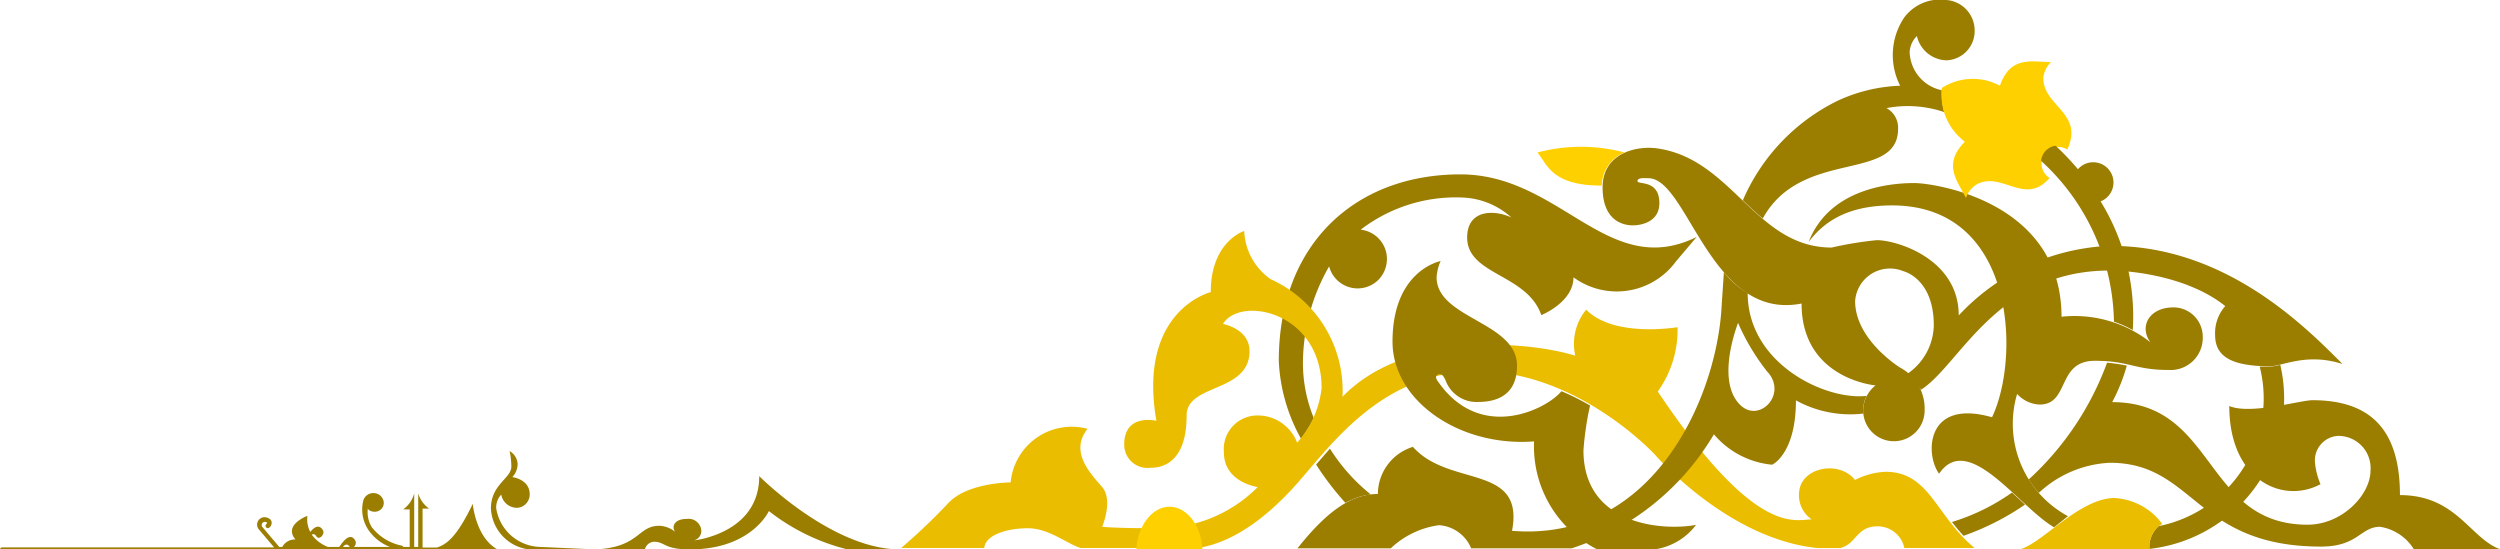 <svg xmlns="http://www.w3.org/2000/svg" viewBox="0 0 155.42 34.13"><defs><style>.cls-1{fill:#9b7d00;}.cls-2{fill:#ffd000;}.cls-3{fill:#ebbd00;}</style></defs><title>GolGold2</title><g id="Layer_2" data-name="Layer 2"><g id="Layer_1-2" data-name="Layer 1"><path class="cls-1" d="M81.68,26a8.5,8.5,0,0,1-.8,1.27,10.86,10.86,0,0,1-1.38-4.83c0-7.31,4.79-11.6,11.29-11.6,6.24,0,9.18,6.61,14.69,3.89l-1.28,1.51a4.56,4.56,0,0,1-6.38,1c0,1.55-2,2.35-2,2.35-.88-2.57-4.61-2.48-4.61-4.83,0-1.68,1.59-1.77,2.75-1.24a4.79,4.79,0,0,0-3.05-1.24,9.7,9.7,0,0,0-6.32,2,1.83,1.83,0,0,1,1.56,2.33,1.8,1.8,0,0,1-1.25,1.25,1.83,1.83,0,0,1-2.27-1.3,12.15,12.15,0,0,0-1.63,6A9.08,9.08,0,0,0,81.68,26Z"/><path class="cls-1" d="M82.68,27.89a11.43,11.43,0,0,0,2.54,2.85,3.87,3.87,0,0,0-.82.18,5.64,5.64,0,0,0-.76.34,18,18,0,0,1-1.82-2.38Z"/><path class="cls-1" d="M131,15.29c7.25-.12,12.3,5,14.63,7.34-2.24-.72-3.74.14-4.5.14-2.53,0-3.42-.68-3.42-1.94a2.52,2.52,0,0,1,.63-1.8c-2.12-1.71-5.45-2.21-7.21-2.21-7,0-9.32,5.92-11.71,7.41a3.05,3.05,0,0,0-.83-1,3.73,3.73,0,0,0,1.63-3c0-2.93-1.89-3.37-1.89-3.37a2.17,2.17,0,0,0-3,1.86c0,2.41,2.79,4.13,2.79,4.13a2.89,2.89,0,0,1,1.53,2.67,1.91,1.91,0,1,1-3.82,0,2,2,0,0,1,.77-1.56S112,23.57,112,18.87c-5.66,1.12-7.07-7.79-9.52-7.79-.22,0-.68-.06-.68.18s1.36-.12,1.36,1.37c0,1.16-1.11,1.38-1.66,1.38s-1.87-.25-1.87-2.36,2.08-2.62,3.43-2.42c4.67.69,6.09,6.16,10.81,6.16a22.11,22.11,0,0,1,2.81-.46c1.22,0,5.09,1.15,5.09,4.68A13.58,13.58,0,0,1,131,15.29Z"/><path class="cls-1" d="M127.7,32.78c-2.2-1.27-5.34-6-7.15-3.33-.87-1.16-.87-4.7,3.29-3.51,1.77-3.7,1.48-13.17-6.21-13.17-2.84,0-4.28,1.07-5.19,2.27,1.36-3.5,5.47-3.66,6.58-3.66s9.14,1.07,9.14,8.31a7.62,7.62,0,0,1,5.93,1.93,1.38,1.38,0,0,1-.7-1.16c0-.79.71-1.35,1.72-1.35a1.82,1.82,0,0,1,1.83,1.8A2,2,0,0,1,134.82,23c-2.12,0-2.43-.57-4.59-.57-2.38,0-1.55,2.72-3.43,2.72a2,2,0,0,1-1.4-.66,6.53,6.53,0,0,0,3.16,7.6C128.16,32.41,127.7,32.78,127.7,32.78Z"/><path class="cls-1" d="M108.35,12.45a12.31,12.31,0,0,1,5.9-6.19,10.05,10.05,0,0,1,3.88-.93,4.19,4.19,0,0,1,.25-4.24A2.78,2.78,0,0,1,121,0a1.9,1.9,0,0,1,1.76,1.87A1.82,1.82,0,0,1,121,3.75a1.94,1.94,0,0,1-1.83-1.51,1.5,1.5,0,0,0-.45,1,2.5,2.5,0,0,0,2,2.37,4.8,4.8,0,0,0,.15,1.36,7.05,7.05,0,0,0-3.59-.25A1.39,1.39,0,0,1,118,8c0,3.37-6,1.19-8.41,5.58C109.17,13.25,108.35,12.45,108.35,12.45Z"/><path class="cls-1" d="M125.08,30.62a12.93,12.93,0,0,1-3.73,1.83s.34.45.72.86a16.25,16.25,0,0,0,3.82-1.94Z"/><path class="cls-2" d="M101,9.48a10.55,10.55,0,0,0-5.42,0c.62.74.87,2.06,4,2.06A2.25,2.25,0,0,1,101,9.48Z"/><path class="cls-2" d="M127.4,11.09c-1.53,1.7-2.9-.41-4.45.34a1.56,1.56,0,0,0-.73.88c-.52-1.07-1.48-2.07-.07-3.5a3.66,3.66,0,0,1-1.43-3.34,3.55,3.55,0,0,1,3.61-.14c.66-1.9,2-1.47,3.18-1.47a1.55,1.55,0,0,0-.48,1c0,1.75,2.54,2.16,1.49,4.44a1,1,0,1,0-1.12,1.75Z"/><path class="cls-1" d="M126.89,10A13.84,13.84,0,0,1,131.42,20a6.58,6.58,0,0,1,1.17.52,13.63,13.63,0,0,0-2-8,1.26,1.26,0,1,0-1.41-2,15.79,15.79,0,0,0-1.39-1.46A1.05,1.05,0,0,0,126.89,10Z"/><path class="cls-1" d="M141.14,22.79l-.66,0a8,8,0,0,1,.25,2,8.12,8.12,0,0,1-6.54,7.92,1.78,1.78,0,0,0-.57,1.41h.05A9.43,9.43,0,0,0,142,24.79a9.12,9.12,0,0,0-.24-2.11A2.84,2.84,0,0,1,141.14,22.79Z"/><path class="cls-3" d="M125.64,34.13h8a1.62,1.62,0,0,1,.78-1.56,3.94,3.94,0,0,0-3-1.61C129.28,31,127,33.72,125.64,34.13Z"/><path class="cls-3" d="M75.27,18.16s-4.57,1.12-3.38,8c0,0-2-.49-2,1.48a1.44,1.44,0,0,0,1.61,1.44c.41,0,2.27,0,2.27-3.25,0-2,3.91-1.4,3.91-4,0-1.4-1.65-1.69-1.65-1.69,1.07-1.77,6.13-.78,6.13,4a6.11,6.11,0,0,1-1.52,3.38,2.62,2.62,0,0,0-2.55-1.69,2.09,2.09,0,0,0-2,2.31c0,1.85,2.1,2.14,2.1,2.14a8.68,8.68,0,0,1-6.38,2.56c-2.46,0-3.29-.09-3.29-.09s.7-1.65,0-2.47-2.06-2.18-.91-3.62a3.81,3.81,0,0,0-4.78,3.33s-2.67,0-3.87,1.28a37.15,37.15,0,0,1-2.94,2.8h5.17c.06-.8,1.38-1.23,2.71-1.23s2.47,1,3.3,1.23h7.23c1.46-.2,3.48-1.07,5.89-3.66,2.2-2.37,5.35-7.33,11.57-7.33s11,5.19,11,5.19,4.49,5.23,10.09,5.8h1.43c1-.25,1-1.35,2.31-1.35a1.7,1.7,0,0,1,1.67,1.35h4.37c-2.43-2-2.79-4.74-5.55-4.74a4.6,4.6,0,0,0-1.89.51c-.95-1.23-3.31-.82-3.47.72a1.82,1.82,0,0,0,.78,1.73c-1.06,0-3.47,1.14-9.57-7.95a6.59,6.59,0,0,0,1.23-4s-3.95.68-5.68-1.09a3.35,3.35,0,0,0-.68,2.86c-3.31-1-10.68-1.39-14.47,2.56A7.6,7.6,0,0,0,79,17.36a3.84,3.84,0,0,1-1.65-3S75.27,15,75.27,18.16Z"/><path class="cls-1" d="M107,19.48C106.52,25.2,102.53,33.7,94,33c.8-4.2-3.91-2.67-6.16-5.22a3.08,3.08,0,0,0-2.18,2.93c-1.64,0-3.16,1.06-5,3.38h5.8a5.41,5.41,0,0,1,3-1.44,2.33,2.33,0,0,1,2,1.44H97.7A16,16,0,0,0,106.55,27a5.4,5.4,0,0,0,3.62,1.89s1.48-.66,1.48-4a7,7,0,0,0,4.2.82,1.81,1.81,0,0,1,.2-1.1c-2.56.3-7.4-2-7.4-6.39a5.5,5.5,0,0,1-1.48-1.3Zm2.93,3.69c1.17,1.4-.59,3.15-1.75,2s-.72-3.47-.13-5.1A13.63,13.63,0,0,0,109.91,23.16Z"/><path class="cls-2" d="M70.65,34.13h4.1c-.08-1.51-1-2.63-2.05-2.63S70.73,32.66,70.65,34.13Z"/><path class="cls-1" d="M86.57,21.24c0,3.68,4.18,6.56,8.8,6.2a7.17,7.17,0,0,0,3.88,6.69H103a3.9,3.9,0,0,0,2.44-1.5c-1.93.37-7,.11-7-4.64a19.32,19.32,0,0,1,.41-2.78,15.74,15.74,0,0,0-1.78-.89c-.87,1.09-5,3.21-7.65-.57-.15-.2-.23-.39,0-.47s.35.15.45.37a2.05,2.05,0,0,0,2,1.34c1.45,0,2.44-.63,2.44-2.26,0-2.72-5-2.92-5-5.5a3,3,0,0,1,.25-1S86.57,16.79,86.57,21.24Z"/><path class="cls-1" d="M131.31,25a11.35,11.35,0,0,0,.91-2.27,10.29,10.29,0,0,0-1.23-.18,18.4,18.4,0,0,1-4.87,7.26,6.41,6.41,0,0,0,.63.83,6.92,6.92,0,0,1,4.42-1.87c5.27,0,5.28,5.21,13.12,5.21,2.32,0,2.45-1.23,3.67-1.23a3,3,0,0,1,2.1,1.39h5.36c-1.86-.67-2.71-3.36-6.22-3.36,0-4.12-1.88-5.9-5.44-5.9-.75,0-3.87.92-5.17.36,0,4.66,3.36,6.11,5.67,4.86a4.44,4.44,0,0,1-.35-1.45,1.53,1.53,0,0,1,1.41-1.55,2,2,0,0,1,2.05,2.15c0,1.51-1.76,3.37-3.92,3.37C137,32.61,137.78,25,131.31,25Z"/><path class="cls-1" d="M31.79,29c0,.75-1.27,1.1-1.27,2.61a2.69,2.69,0,0,0,2.32,2.54H36.9L33.54,34a2.84,2.84,0,0,1-2.69-2.39,1.15,1.15,0,0,1,.31-.86,1,1,0,0,0,1,.82.83.83,0,0,0,.77-.84c0-.94-1.08-1.07-1.08-1.07a1.2,1.2,0,0,0,.33-.83,1,1,0,0,0-.5-.79A4.66,4.66,0,0,1,31.79,29Z"/><path class="cls-1" d="M37.39,34.13h2.71a.61.61,0,0,1,.54-.45c.63,0,.62.35,1.66.45h1.25c3.3-.25,4.25-2.36,4.25-2.36a12.92,12.92,0,0,0,4.79,2.36H55.4c-4.06-.36-8.2-4.53-8.2-4.53,0,3.17-3.16,3.88-4.07,4A.61.61,0,0,0,43.6,33a.79.79,0,0,0-.89-.74c-.85,0-.95.52-.74.8a1.68,1.68,0,0,0-.92-.37C39.7,32.64,39.8,33.9,37.39,34.13Z"/><path class="cls-1" d="M26,30.67V34h-.25V30.67a1.76,1.76,0,0,1-.69,1h.41V34h-.4a.14.14,0,0,0-.1-.08,3.15,3.15,0,0,1-1.86-1.15,1.8,1.8,0,0,1-.24-1.17c0,.15.5.37.83.05a.54.54,0,0,0,.15-.48.63.63,0,0,0-.56-.51.65.65,0,0,0-.69.41h0a2.27,2.27,0,0,0,.28,1.84A2.87,2.87,0,0,0,24.24,34H22a.33.33,0,0,0,.09-.39c-.37-.65-.92.3-1,.39h-.71a2.26,2.26,0,0,1-1-.76c.19-.11.29.11.29.11.19.26.54-.15.41-.38-.26-.44-.59-.15-.79.1a1.7,1.7,0,0,1-.18-1s-1.52.56-.74,1.47a.88.88,0,0,0-.82.46h-.19l0,0-1.06-1.25a.2.2,0,0,1,0-.21.2.2,0,0,1,.18-.1h0a.3.3,0,0,1,.13.06.21.21,0,0,1-.06.09.14.14,0,0,0,.2.2.37.37,0,0,0,.13-.37c-.06-.2-.31-.25-.36-.26h0a.46.46,0,0,0-.41.77h0l.93,1.1H.14a.14.14,0,0,0-.14.12H30.92c-1.35-.74-1.53-2.83-1.53-2.83-1,2.09-1.64,2.53-2.23,2.72h-.89V31.62h.41A1.75,1.75,0,0,1,26,30.67ZM21.32,34c.26-.32.42,0,.42,0h-.42Z"/></g></g></svg>